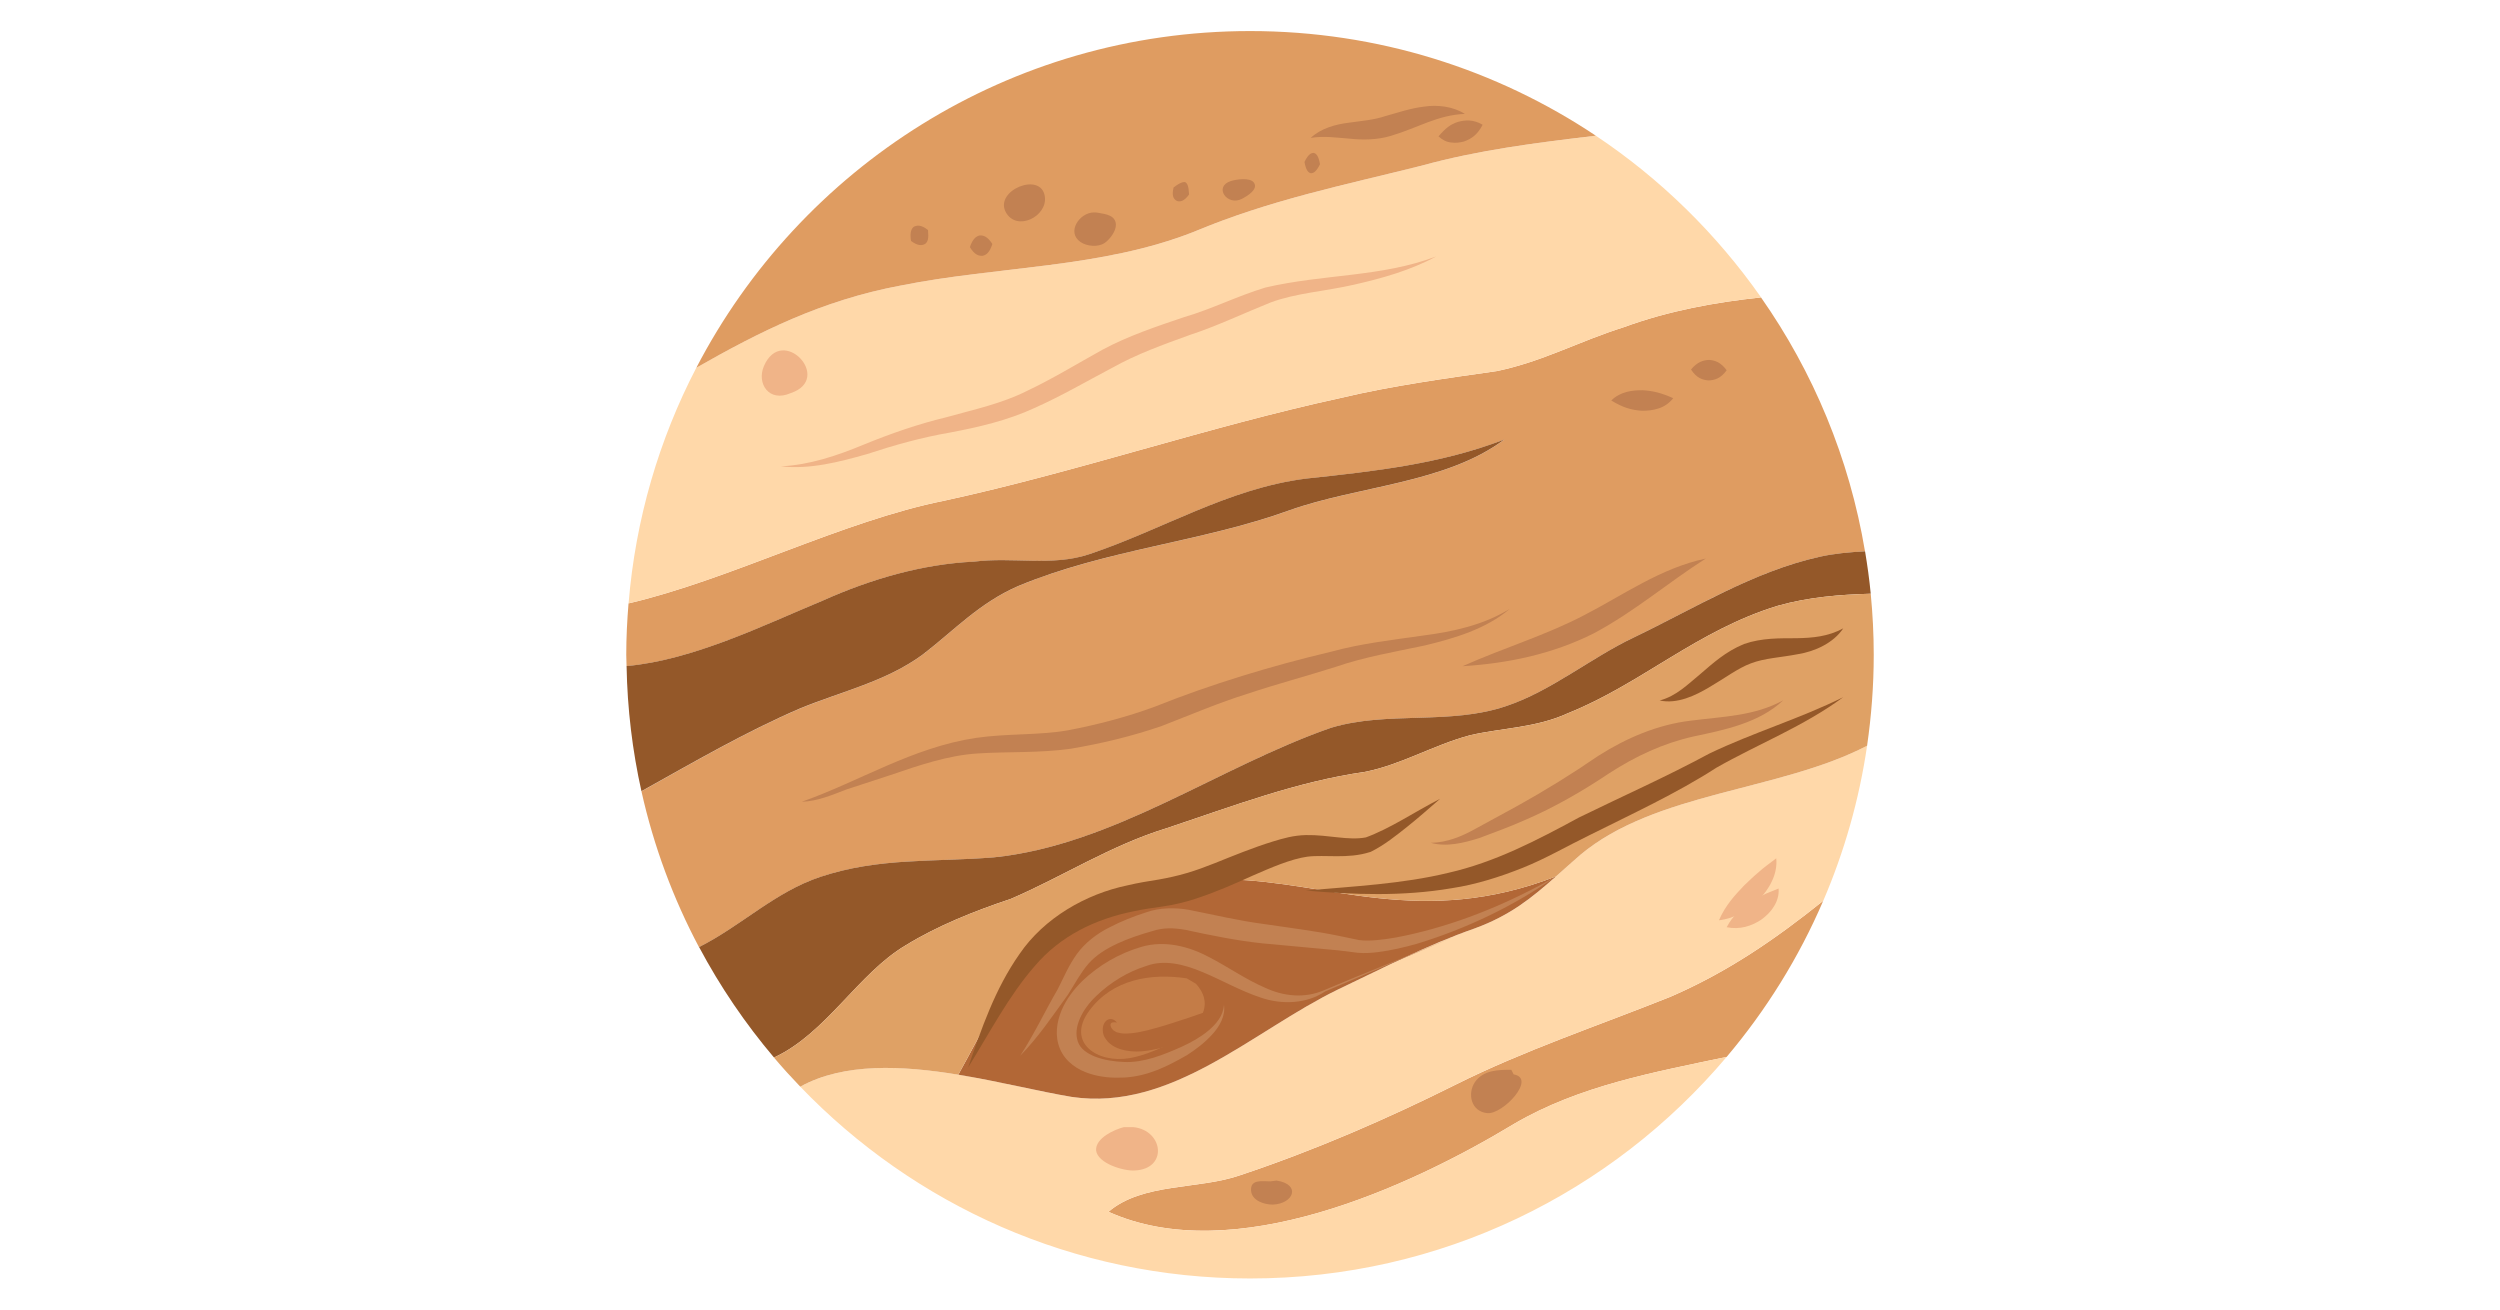 <?xml version="1.0" encoding="utf-8"?>
<!-- Generator: Adobe Illustrator 17.0.0, SVG Export Plug-In . SVG Version: 6.00 Build 0)  -->
<!DOCTYPE svg PUBLIC "-//W3C//DTD SVG 1.1//EN" "http://www.w3.org/Graphics/SVG/1.1/DTD/svg11.dtd">
<svg version="1.1" id="Layer_1" xmlns="http://www.w3.org/2000/svg" xmlns:xlink="http://www.w3.org/1999/xlink" x="0px" y="0px"
	 width="210px" height="110px" viewBox="0 0 210 110" enable-background="new 0 0 210 110" xml:space="preserve">
<g>
	<g id="venus">
		<g>
			<path fill="#DF9C61" d="M83.463,72.023c10.057-1.027,18.885-7.596,28.328-10.882c4.723-1.439,10.062-0.205,14.78-1.847
				c3.698-1.232,7.186-4.105,10.674-5.747c5.132-2.464,10.062-5.544,15.602-6.774c1.22-0.272,2.503-0.389,3.813-0.456
				c-1.31-7.838-4.356-15.084-8.736-21.335c-3.9,0.417-7.753,1.124-11.501,2.494c-3.9,1.232-6.774,2.873-10.674,3.693
				c-4.313,0.617-8.826,1.234-13.14,2.261c-11.289,2.464-21.966,6.159-33.255,8.621c-8.616,1.725-17.95,6.617-26.557,8.634
				c-0.117,1.425-0.191,2.862-0.191,4.317c0,0.32,0.021,0.633,0.025,0.953c5.609-0.497,11.692-3.514,16.458-5.489
				c4.105-1.847,8.416-3.076,12.728-3.283c3.283-0.41,6.569,0.412,9.648-0.615c6.159-2.054,11.704-5.544,18.273-6.364
				c5.747-0.615,11.291-1.232,16.629-3.283c-4.927,3.695-12.318,3.9-18.065,5.954c-7.389,2.669-15.397,3.283-22.788,6.364
				c-3.283,1.439-5.337,3.695-8.006,5.749c-3.076,2.259-6.772,3.078-10.265,4.515c-4.593,1.969-8.957,4.515-13.361,6.967
				c1.032,4.623,2.671,9.014,4.835,13.09c3.55-1.787,6.385-4.628,10.168-5.89C73.816,72.023,78.329,72.432,83.463,72.023z"/>
			<path fill="#945829" d="M77.509,54.982c2.671-2.054,4.723-4.31,8.006-5.749c7.393-3.078,15.399-3.693,22.788-6.364
				c5.749-2.054,13.138-2.259,18.065-5.954c-5.337,2.054-10.882,2.669-16.629,3.283c-6.571,0.82-12.113,4.31-18.273,6.364
				c-3.078,1.027-6.364,0.205-9.648,0.615c-4.313,0.207-8.623,1.439-12.728,3.283c-4.766,1.973-10.849,4.992-16.458,5.489
				c0.065,3.606,0.493,7.119,1.248,10.511c4.405-2.452,8.768-4.996,13.361-6.967C70.735,58.062,74.431,57.243,77.509,54.982z"/>
			<path fill="#FFD8A9" d="M112.613,33.428c4.313-1.027,8.828-1.642,13.14-2.261c3.9-0.82,6.774-2.461,10.674-3.693
				c3.748-1.372,7.601-2.077,11.501-2.494c-3.744-5.342-8.45-9.958-13.88-13.58c-4.939,0.585-9.875,1.202-14.66,2.526
				c-6.569,1.644-12.728,2.873-19.092,5.544c-7.801,3.078-16.424,2.871-24.637,4.515c-6.663,1.248-11.922,3.917-17.167,6.903
				c-3.124,6.01-5.111,12.703-5.692,19.795c8.604-2.017,17.941-6.91,26.557-8.634C90.647,39.587,101.324,35.892,112.613,33.428z"/>
			<path fill="#DF9C61" d="M100.297,19.468c6.364-2.669,12.523-3.9,19.092-5.544c4.785-1.324,9.721-1.941,14.66-2.526
				c-8.314-5.549-18.3-8.789-29.044-8.789c-20.237,0-37.784,11.48-46.511,28.279c5.245-2.986,10.502-5.655,17.167-6.903
				C83.873,22.341,92.496,22.546,100.297,19.468z"/>
			<path fill="#DF9C61" d="M122.263,91.115c-5.749,2.876-11.906,5.544-18.065,7.596c-3.488,1.232-8.211,0.617-11.087,3.081
				c10.469,4.72,25.252-2.056,34.079-7.391c5.475-3.203,11.729-4.326,17.847-5.62c3.313-3.921,6.06-8.33,8.114-13.113
				c-3.983,3.189-7.957,5.947-12.825,8.057C134.169,86.187,128.01,88.241,122.263,91.115z"/>
			<path fill="#FFD8A9" d="M132.733,71.818c-3.078,2.669-4.925,4.723-8.828,6.159c-4.105,1.437-7.594,3.283-11.496,5.132
				c-7.186,3.488-13.96,10.267-22.376,9.033c-6.484-1.082-16.445-4.37-22.811-0.863c9.535,9.926,22.931,16.113,37.782,16.113
				c16.062,0,30.425-7.232,40.034-18.613c-6.118,1.294-12.374,2.415-17.847,5.62c-8.828,5.337-23.61,12.113-34.079,7.391
				c2.876-2.464,7.596-1.849,11.087-3.081c6.159-2.052,12.318-4.72,18.065-7.596c5.747-2.873,11.906-4.927,18.065-7.391
				c4.868-2.109,8.842-4.868,12.825-8.057c1.761-4.101,3.016-8.469,3.682-13.025C149.449,66.478,139.062,66.508,132.733,71.818z"/>
			<path fill="#945829" d="M76.072,79.411c2.669-1.642,5.749-2.873,8.826-3.9c4.313-1.847,8.418-4.515,13.14-5.954
				c5.542-1.847,10.882-3.9,16.629-4.72c3.081-0.617,5.749-2.259,8.828-3.078c2.671-0.617,5.542-0.617,8.213-1.849
				c6.157-2.464,10.879-6.981,17.656-9.033c2.59-0.725,5.185-0.928,7.778-1.004c-0.115-1.2-0.281-2.383-0.477-3.56
				c-1.31,0.067-2.595,0.184-3.813,0.456c-5.542,1.232-10.469,4.31-15.602,6.774c-3.491,1.642-6.979,4.515-10.674,5.747
				c-4.72,1.642-10.06,0.41-14.78,1.847c-9.443,3.283-18.273,9.855-28.328,10.882c-5.135,0.41-9.65,0-14.577,1.644
				c-3.783,1.259-6.62,4.101-10.168,5.89c1.766,3.32,3.88,6.429,6.293,9.279C69.391,86.818,72.091,81.764,76.072,79.411z"/>
		</g>
		<g>
			<path fill="#B26736" d="M103.171,73.869c-6.157-0.203-11.906,0.824-16.219,5.749c-2.353,2.687-4.43,7.025-6.456,10.656
				c3.442,0.564,6.799,1.411,9.535,1.867c8.416,1.234,15.192-5.544,22.376-9.033c3.9-1.849,7.389-3.695,11.496-5.132
				c2.968-1.094,4.75-2.544,6.79-4.354C119.39,77.997,111.623,74.039,103.171,73.869z"/>
			<path fill="#DFA165" d="M156.835,62.642c0.361-2.494,0.559-5.042,0.559-7.64c0-1.732-0.09-3.44-0.253-5.128
				c-2.593,0.074-5.188,0.276-7.778,1.004c-6.776,2.052-11.499,6.569-17.656,9.033c-2.671,1.232-5.544,1.232-8.213,1.849
				c-3.078,0.82-5.747,2.461-8.828,3.078c-5.747,0.82-11.084,2.873-16.629,4.72c-4.723,1.439-8.828,4.108-13.14,5.954
				c-3.076,1.027-6.157,2.256-8.826,3.9c-3.981,2.351-6.682,7.405-11.059,9.422c0.709,0.838,1.448,1.651,2.21,2.445
				c3.679-2.028,8.558-1.78,13.276-1.004c2.024-3.631,4.101-7.967,6.456-10.656c4.31-4.927,10.06-5.952,16.219-5.749
				c8.453,0.173,16.219,4.131,27.524-0.246c0.638-0.566,1.303-1.167,2.038-1.805C139.062,66.508,149.449,66.478,156.835,62.642z"/>
		</g>
		<path fill="#C28152" d="M91.879,17.844c-1.2,0.016-2.319,1.651-1.121,2.482c0.536,0.373,1.483,0.456,2.033,0.083
			c0.428-0.292,0.951-0.981,0.944-1.522c-0.012-0.79-0.827-0.905-1.485-1.013C92.126,17.851,91.999,17.842,91.879,17.844z"/>
		<path fill="#C28152" d="M103.394,15.206c-1.478,0.467-0.315,2.139,0.926,1.497c0.437-0.226,1.402-0.799,1.011-1.359
			C105.008,14.881,103.822,15.07,103.394,15.206z"/>
		<path fill="#C28152" d="M84.488,17.826c0.903,1.653,3.507,0.371,3.281-1.306C87.477,14.359,83.491,15.989,84.488,17.826z"/>
		<path fill="#F0B488" d="M64.166,30.759c-0.617,1.439,0.412,3.078,2.261,2.259C70.033,31.812,65.693,27.193,64.166,30.759z"/>
		<path fill="#C28152" d="M130.695,73.623c-3.539,2.487-7.502,4.382-11.681,5.657c-1.055,0.295-2.123,0.55-3.235,0.693
			c-0.557,0.069-1.119,0.115-1.732,0.06l-1.635-0.203l-6.429-0.594c-2.146-0.228-4.405-0.695-6.403-1.128
			c-1.013-0.177-1.879-0.2-2.823,0.115c-0.995,0.283-1.994,0.617-2.915,1.045c-0.923,0.435-1.755,0.944-2.399,1.669
			c-0.64,0.728-1.149,1.681-1.734,2.613c-1.296,1.789-2.482,3.569-4.018,5.141c1.17-1.798,2.111-3.799,3.171-5.62
			c0.481-0.939,0.893-1.959,1.593-2.931c0.707-0.969,1.697-1.715,2.708-2.224c1.013-0.527,2.049-0.939,3.12-1.28
			c1.105-0.403,2.471-0.41,3.574-0.21c2.229,0.44,4.188,0.916,6.332,1.195c2.116,0.322,4.262,0.569,6.417,1.022l1.561,0.325
			c0.463,0.062,0.983,0.046,1.499,0c1.036-0.09,2.081-0.297,3.118-0.541C122.942,77.447,126.946,75.762,130.695,73.623z"/>
		<g opacity="0.4">
			<path fill="#DF9C61" d="M99.687,82.183c-2.996-0.454-6.247,0.065-8.202,2.735c-1.953,2.669,0.716,4.423,3.385,3.967
				c2.148-0.325,8.459-3.06,5.595-6.244L99.687,82.183z"/>
		</g>
		<path fill="#C28152" d="M102.809,84.396c0.154,0.916-0.364,1.83-0.981,2.496c-0.624,0.691-1.365,1.253-2.139,1.75
			c-1.589,0.905-3.254,1.766-5.261,1.872c-0.955,0.048-1.93-0.014-2.899-0.327c-0.944-0.302-2.008-0.939-2.487-2.077
			c-0.47-1.112-0.267-2.286,0.131-3.244c0.412-0.965,1.036-1.761,1.725-2.448c1.411-1.345,3.076-2.316,4.953-2.873
			c2.015-0.606,4.096-0.009,5.708,0.85c1.646,0.852,3.095,1.886,4.681,2.563c1.547,0.73,3.339,0.939,4.999,0.212l-0.007,0.002
			c3.603-1.529,7.214-2.929,10.801-4.444l-10.727,4.557h-0.002l-0.005,0.002c-1.517,1.038-3.622,1.121-5.376,0.518
			c-1.771-0.583-3.346-1.513-4.941-2.162c-1.575-0.665-3.217-1.045-4.672-0.509c-1.547,0.474-3.042,1.388-4.209,2.514
			c-1.172,1.096-1.989,2.646-1.561,3.85c0.389,1.163,2.261,1.655,3.868,1.708c1.598,0.088,3.318-0.587,4.881-1.292
			c0.79-0.364,1.559-0.79,2.222-1.345C102.158,86.017,102.77,85.315,102.809,84.396z"/>
		<path fill="#B26736" d="M93.829,85.893c-0.686-0.131-0.624,0.29-0.38,0.571c0.044,0.051,0.14,0.147,0.138,0.117
			c0.11,0.074,0.233,0.157,0.283,0.145c0.138,0.03,0.336,0.092,0.534,0.09c0.81,0.025,1.766-0.193,2.685-0.463
			c0.937-0.249,1.874-0.578,2.83-0.886c0.939-0.355,1.934-0.587,2.885-1.068c-0.511,0.992-1.407,1.704-2.3,2.282
			c-0.905,0.589-1.9,1.022-2.952,1.338c-1.061,0.258-2.199,0.486-3.435,0.113c-0.308-0.101-0.603-0.23-0.898-0.479
			c-0.175-0.143-0.235-0.244-0.313-0.348c-0.17-0.226-0.205-0.355-0.253-0.546c-0.046-0.348-0.035-0.737,0.288-1.036
			C93.341,85.425,93.684,85.718,93.829,85.893z"/>
		<path fill="#C28152" d="M106.714,99.234c-0.714,0-1.69-0.198-1.626,0.781c0.065,0.845,1.108,1.172,1.821,1.172
			c1.759-0.067,2.408-1.695,0.325-2.019L106.714,99.234z"/>
		<path fill="#C28152" d="M126.951,89.862c-1.038,0-2.342,0-3.06,1.038c-0.649,0.976-0.322,2.475,1.043,2.604
			c1.301,0.129,4.165-2.929,2.213-3.254"/>
		<path fill="#F0B488" d="M94.414,94.677c-0.778,0.193-2.404,0.912-2.342,1.953c0.129,1.108,2.342,1.757,3.254,1.69
			c2.8-0.129,2.408-3.382-0.131-3.642L94.414,94.677L94.414,94.677z"/>
		<path fill="#F0B488" d="M149.205,72.098c0.071,0.67-0.09,1.37-0.375,1.939c-0.269,0.594-0.67,1.101-1.098,1.559
			c-0.905,0.875-1.978,1.545-3.343,1.708c0.553-1.262,1.335-2.102,2.116-2.922c0.41-0.389,0.806-0.781,1.248-1.144
			C148.18,72.847,148.652,72.524,149.205,72.098z"/>
		<path fill="#F0B488" d="M149.4,74.636c0.055,0.553-0.133,1.128-0.417,1.545c-0.274,0.449-0.654,0.79-1.052,1.082
			c-0.831,0.534-1.771,0.845-2.892,0.624c0.534-1.013,1.23-1.554,1.918-2.052c0.361-0.226,0.709-0.449,1.103-0.631
			C148.447,74.995,148.866,74.868,149.4,74.636z"/>
		<path fill="#C28152" d="M120.184,70.797c1.365-0.025,2.59-0.53,3.744-1.174l3.53-1.925c2.342-1.303,4.561-2.669,6.79-4.202
			c2.339-1.49,4.996-2.636,7.785-2.961c2.696-0.35,5.346-0.382,7.757-1.711c-2.019,1.911-4.966,2.496-7.52,3.037
			c-2.54,0.564-4.895,1.665-7.078,3.081c-2.226,1.492-4.644,2.892-7.14,3.96c-1.266,0.555-2.491,1.015-3.79,1.494
			C122.963,70.805,121.519,71.168,120.184,70.797z"/>
		<path fill="#C28152" d="M67.348,67.348c4.821-1.695,9.286-4.566,14.646-5.367c2.639-0.38,5.238-0.207,7.681-0.629
			c2.471-0.47,4.957-1.117,7.324-1.989c4.727-1.893,9.862-3.447,14.847-4.626c2.494-0.688,5.176-0.99,7.683-1.349
			c2.537-0.332,5.07-0.877,7.29-2.243c-2.001,1.697-4.626,2.466-7.135,3.074c-2.574,0.548-5.031,0.955-7.488,1.798
			c-2.464,0.783-4.955,1.441-7.386,2.254c-2.459,0.767-4.745,1.752-7.232,2.715c-2.503,0.863-5.047,1.471-7.663,1.913
			c-2.678,0.368-5.277,0.228-7.782,0.391c-2.491,0.154-4.921,0.995-7.359,1.824l-3.682,1.204
			C69.904,66.773,68.654,67.312,67.348,67.348z"/>
		<path fill="#C28152" d="M122.852,55.962c3.477-1.55,7.053-2.62,10.244-4.301c3.205-1.646,6.403-3.949,10.189-4.743
			c-3.196,2.031-5.957,4.442-9.39,6.274C130.405,54.954,126.635,55.728,122.852,55.962z"/>
		<path fill="#F0B488" d="M65.591,39.173c2.438-0.12,4.723-0.9,6.951-1.819c2.222-0.914,4.589-1.738,6.956-2.307
			c2.337-0.654,4.663-1.147,6.767-2.21c2.123-1.002,4.191-2.266,6.327-3.452c2.187-1.177,4.598-1.978,6.871-2.745
			c2.344-0.684,4.402-1.748,6.838-2.489c4.946-1.147,9.719-0.861,14.34-2.611c-2.144,1.163-4.534,1.837-6.912,2.376
			c-2.367,0.546-4.877,0.698-7.011,1.497c-2.141,0.854-4.444,1.959-6.739,2.712c-2.296,0.831-4.495,1.616-6.564,2.777
			c-2.128,1.119-4.227,2.351-6.514,3.369c-2.275,1.055-4.732,1.616-7.103,2.065c-2.39,0.41-4.651,1.048-6.979,1.812
			C70.489,38.809,68.032,39.447,65.591,39.173z"/>
		<path fill="#C28152" d="M110.099,11.584c0.852-0.806,2.109-1.147,3.21-1.278c1.135-0.163,2.088-0.226,3.062-0.555
			c0.997-0.272,2.072-0.654,3.244-0.794c1.156-0.175,2.45-0.014,3.433,0.61c-2.309,0.097-3.944,1.17-6.21,1.844
			c-1.14,0.35-2.424,0.355-3.491,0.235C112.254,11.566,111.246,11.4,110.099,11.584z"/>
		<path fill="#C28152" d="M120.833,11.455c0.624-0.721,1.002-1.002,1.621-1.213c0.583-0.157,1.273-0.244,2.088,0.237
			c-0.421,0.827-0.933,1.186-1.575,1.409c-0.327,0.083-0.67,0.14-1.038,0.085C121.524,11.943,121.176,11.764,120.833,11.455z"/>
		<path fill="#C28152" d="M76.524,20.239c-0.108-0.728,0.028-1.011,0.219-1.179c0.251-0.147,0.645-0.203,1.211,0.267
			c0.069,0.741-0.021,0.979-0.235,1.156C77.449,20.637,77.116,20.674,76.524,20.239z"/>
		<path fill="#C28152" d="M81.47,20.759c0.239-0.712,0.53-0.907,0.815-0.981c0.311-0.023,0.675,0.081,1.073,0.721
			c-0.235,0.716-0.495,0.912-0.813,0.988C82.199,21.51,81.861,21.397,81.47,20.759z"/>
		<path fill="#C28152" d="M98.582,15.747c0.571-0.44,0.838-0.479,0.979-0.444c0.175,0.101,0.283,0.306,0.322,1.032
			c-0.419,0.589-0.76,0.633-1.022,0.546C98.563,16.712,98.414,16.447,98.582,15.747z"/>
		<path fill="#C28152" d="M109.576,13.601c0.313-0.64,0.555-0.762,0.781-0.757c0.214,0.058,0.401,0.242,0.523,0.951
			c-0.313,0.645-0.562,0.764-0.781,0.757C109.892,14.492,109.698,14.306,109.576,13.601z"/>
		<path fill="#C28152" d="M135.346,33.642c0.776-0.774,1.83-0.87,2.643-0.863c0.87,0.053,1.566,0.226,2.563,0.668
			c-0.338,0.428-0.785,0.728-1.253,0.868c-0.461,0.154-0.928,0.191-1.375,0.189C136.994,34.443,136.304,34.222,135.346,33.642z"/>
		<path fill="#C28152" d="M142.046,31.038c0.539-0.649,1.038-0.785,1.51-0.806c0.49,0.03,0.983,0.189,1.485,0.87
			c-0.497,0.684-1.004,0.836-1.513,0.854C143.002,31.922,142.504,31.747,142.046,31.038z"/>
		<path fill="#945829" d="M81.317,89.676c1.133-3.263,2.238-6.571,4.326-9.544c2.058-3.019,5.57-5.04,9.079-5.766
			c0.868-0.207,1.789-0.355,2.618-0.486c0.813-0.145,1.547-0.306,2.351-0.543c1.568-0.456,3.101-1.158,4.736-1.777
			c0.815-0.313,1.651-0.615,2.507-0.877c0.843-0.258,1.72-0.514,2.765-0.536c1.939-0.035,3.527,0.481,5.054,0.193l-0.097,0.032
			c2.134-0.771,4.168-2.178,6.309-3.27c-0.91,0.792-1.81,1.589-2.756,2.344c-0.951,0.751-1.897,1.524-3.051,2.1l-0.009,0.005
			l-0.088,0.028c-1.863,0.592-3.751,0.198-5.243,0.382c-1.384,0.193-3.072,0.93-4.573,1.584c-1.545,0.7-3.159,1.416-4.888,1.973
			c-0.845,0.276-1.791,0.5-2.678,0.624c-0.875,0.122-1.658,0.235-2.471,0.412c-3.224,0.647-6.152,2.075-8.291,4.598
			C84.751,83.629,83.134,86.738,81.317,89.676z"/>
		<path fill="#945829" d="M139.412,58.841c1.409-0.375,2.349-1.345,3.417-2.224c1.066-0.912,2.109-1.877,3.67-2.521
			c1.52-0.527,3.037-0.477,4.384-0.486c1.354-0.021,2.652-0.127,3.949-0.827c-0.82,1.223-2.369,1.939-3.806,2.167
			c-1.446,0.283-2.802,0.329-3.956,0.774c-1.075,0.396-2.233,1.273-3.461,1.985C142.417,58.426,140.883,59.161,139.412,58.841z"/>
		<path fill="#945829" d="M109.678,74.808c4.052-0.361,8.123-0.555,11.991-1.492c3.919-0.896,7.361-2.694,10.985-4.656
			c3.714-1.817,7.315-3.408,10.93-5.36c3.721-1.787,7.598-2.924,11.245-4.736c-3.295,2.438-7.168,3.942-10.64,5.917
			c-3.378,2.181-7.193,3.93-10.75,5.713c-1.805,0.877-3.573,1.916-5.521,2.699c-1.93,0.769-3.93,1.407-5.984,1.718
			C117.833,75.31,113.728,75.156,109.678,74.808z"/>
	</g>
</g>
</svg>
